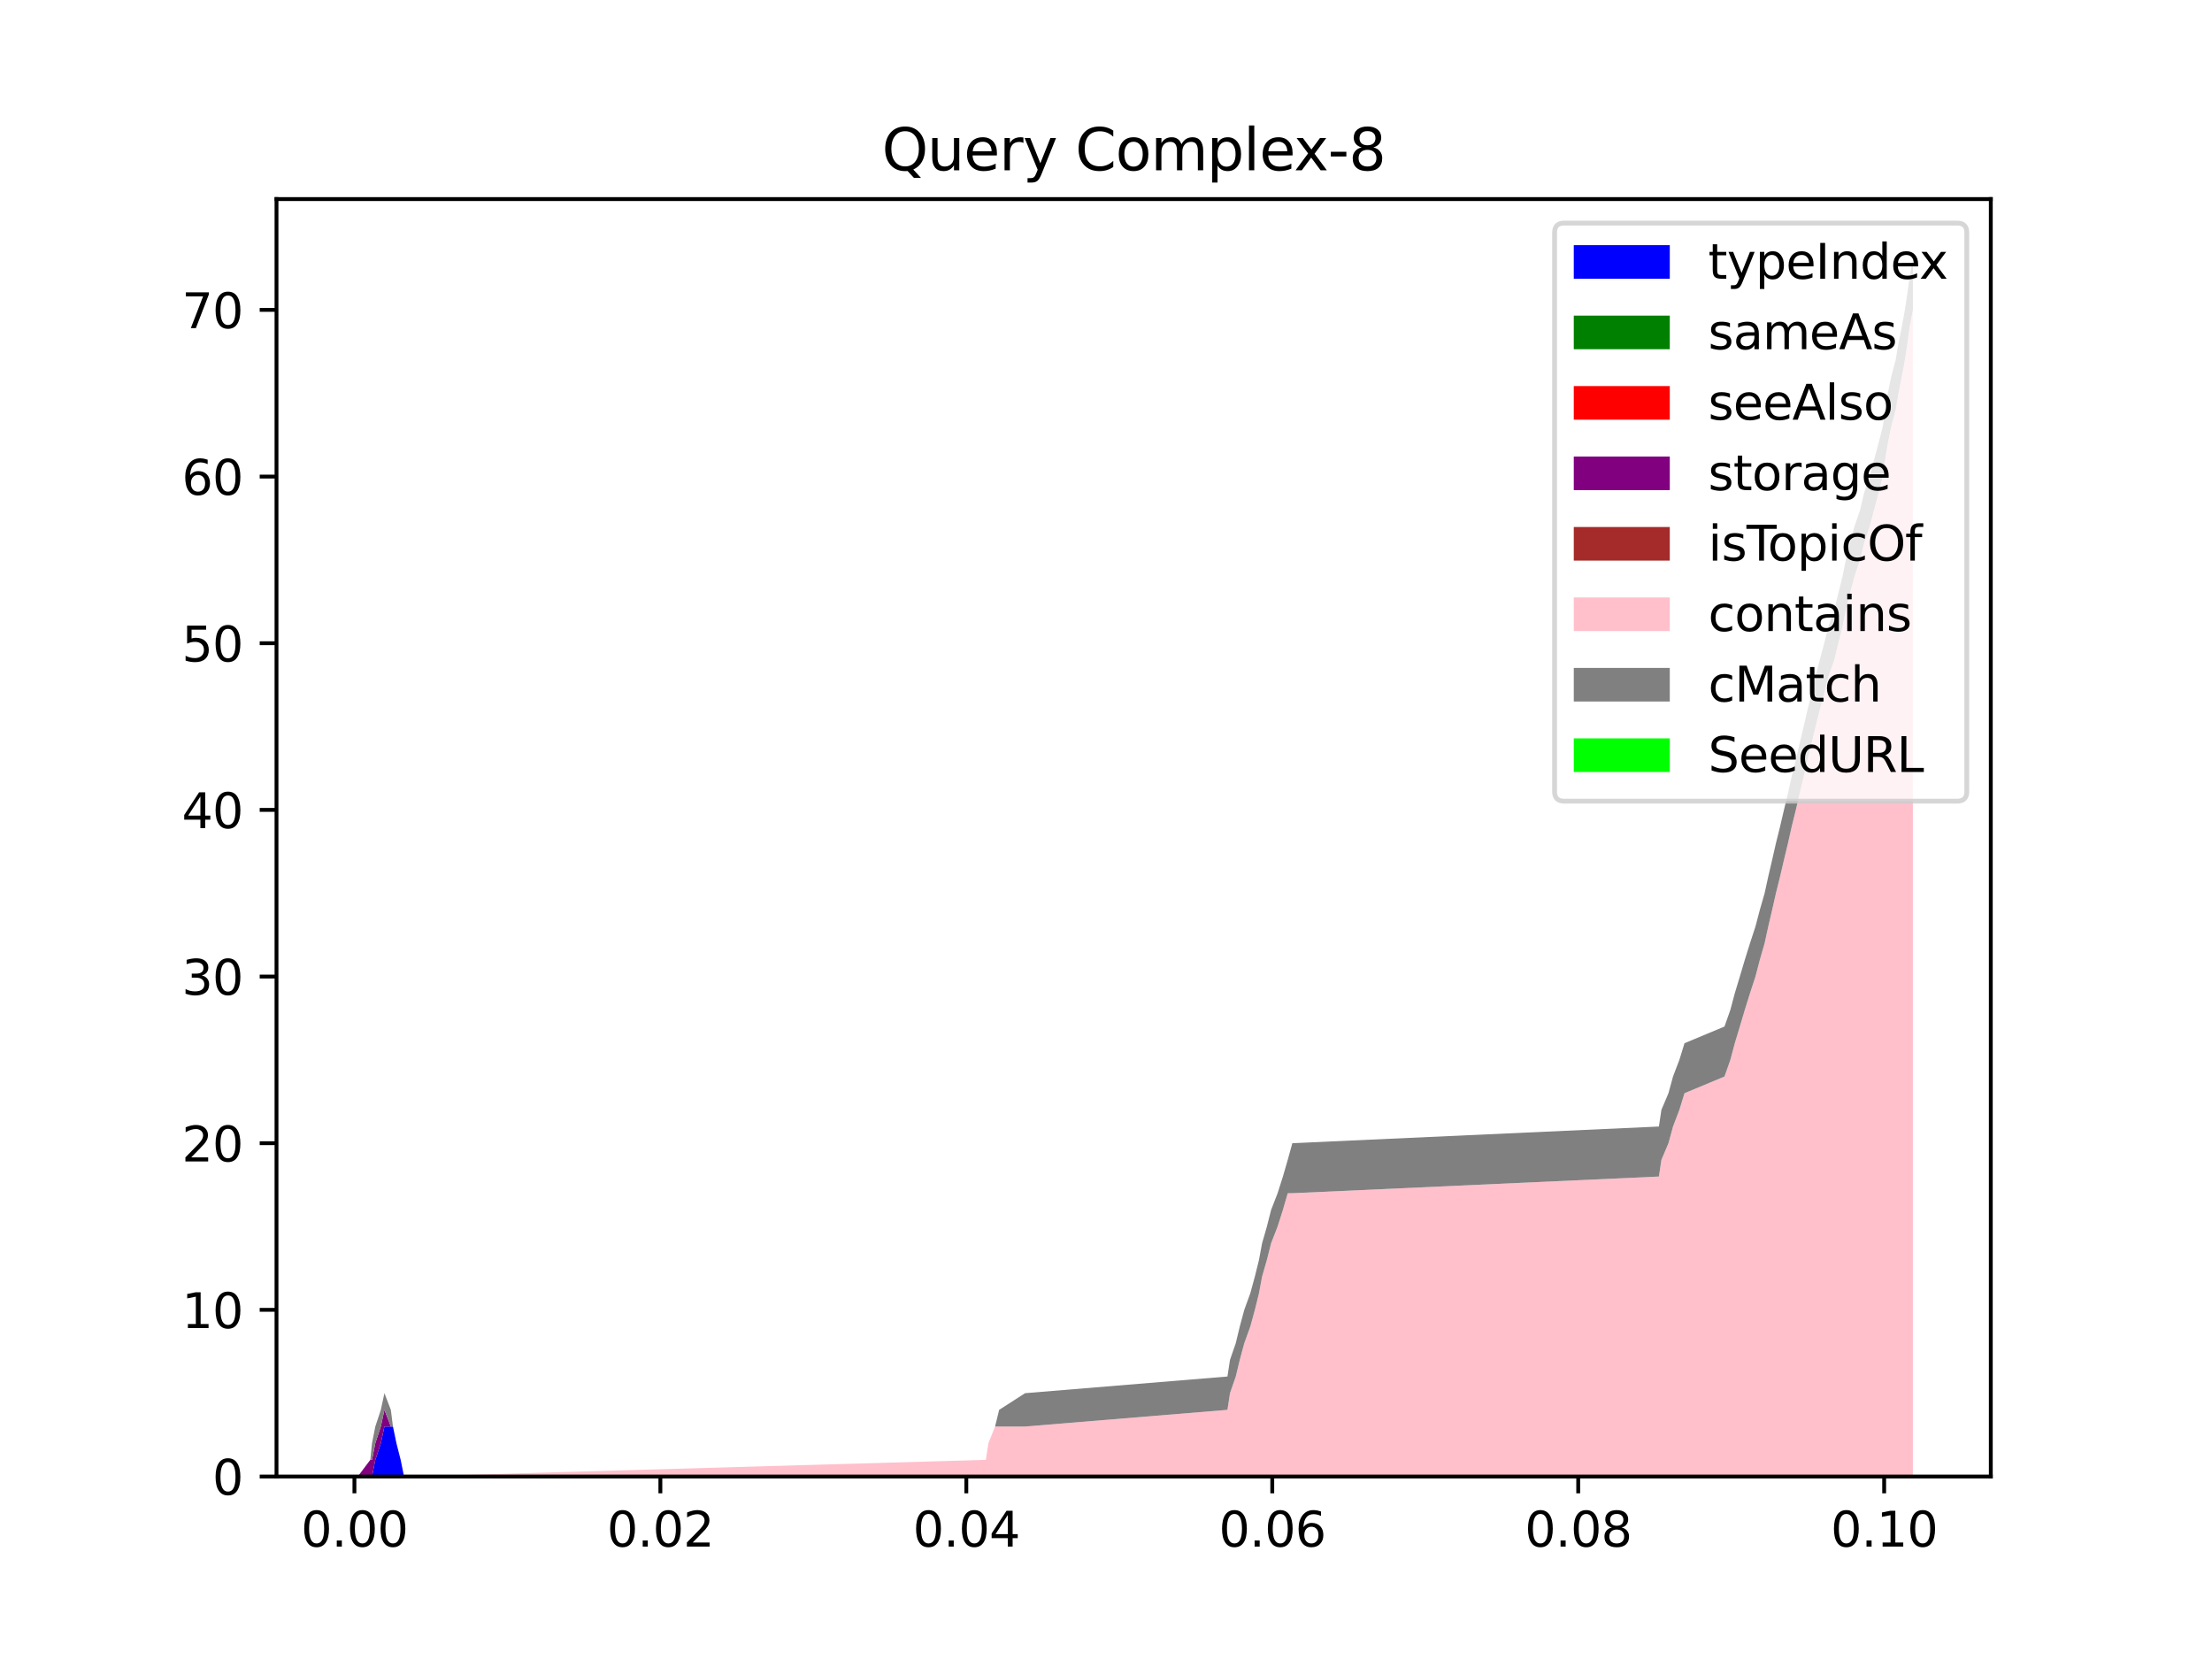 <?xml version="1.0" encoding="utf-8" standalone="no"?>
<!DOCTYPE svg PUBLIC "-//W3C//DTD SVG 1.1//EN"
  "http://www.w3.org/Graphics/SVG/1.1/DTD/svg11.dtd">
<svg xmlns:xlink="http://www.w3.org/1999/xlink" width="460.8pt" height="345.6pt" viewBox="0 0 460.8 345.6" xmlns="http://www.w3.org/2000/svg" version="1.1">
 <defs>
  <style type="text/css">*{stroke-linejoin: round; stroke-linecap: butt}</style>
 </defs>
 <g id="figure_1">
  <g id="patch_1">
   <path d="M 0 345.6 
L 460.8 345.6 
L 460.8 0 
L 0 0 
z
" style="fill: #ffffff"/>
  </g>
  <g id="axes_1">
   <g id="patch_2">
    <path d="M 57.6 307.584 
L 414.72 307.584 
L 414.72 41.472 
L 57.6 41.472 
z
" style="fill: #ffffff"/>
   </g>
   <g id="PolyCollection_1">
    <path d="M 73.833 307.584 
L 73.833 307.584 
L 74.3 307.584 
L 74.528 307.584 
L 77.138 307.584 
L 77.496 307.584 
L 78.184 307.584 
L 79.333 307.584 
L 80.085 307.584 
L 81.419 307.584 
L 81.861 307.584 
L 82.582 307.584 
L 83.465 307.584 
L 84.172 307.584 
L 85.009 307.584 
L 205.371 307.584 
L 205.905 307.584 
L 207.291 307.584 
L 208.142 307.584 
L 213.543 307.584 
L 255.7 307.584 
L 256.231 307.584 
L 257.432 307.584 
L 258.268 307.584 
L 259.206 307.584 
L 260.463 307.584 
L 261.412 307.584 
L 262.271 307.584 
L 262.918 307.584 
L 263.917 307.584 
L 264.798 307.584 
L 266.148 307.584 
L 267.253 307.584 
L 268.259 307.584 
L 269.22 307.584 
L 345.58 307.584 
L 346.1 307.584 
L 347.572 307.584 
L 348.518 307.584 
L 349.844 307.584 
L 350.914 307.584 
L 359.241 307.584 
L 360.465 307.584 
L 361.39 307.584 
L 362.441 307.584 
L 363.474 307.584 
L 364.556 307.584 
L 365.692 307.584 
L 366.604 307.584 
L 367.602 307.584 
L 368.36 307.584 
L 369.172 307.584 
L 369.959 307.584 
L 370.822 307.584 
L 371.633 307.584 
L 372.469 307.584 
L 373.245 307.584 
L 374.107 307.584 
L 374.91 307.584 
L 375.74 307.584 
L 376.537 307.584 
L 377.397 307.584 
L 378.212 307.584 
L 379.092 307.584 
L 380.019 307.584 
L 380.892 307.584 
L 382.113 307.584 
L 382.955 307.584 
L 383.824 307.584 
L 384.523 307.584 
L 385.38 307.584 
L 386.308 307.584 
L 387.504 307.584 
L 388.309 307.584 
L 389.494 307.584 
L 390.394 307.584 
L 391.332 307.584 
L 392.223 307.584 
L 392.702 307.584 
L 393.263 307.584 
L 393.985 307.584 
L 394.904 307.584 
L 395.492 307.584 
L 396.183 307.584 
L 396.827 307.584 
L 397.344 307.584 
L 397.829 307.584 
L 398.487 307.584 
L 398.487 307.584 
L 398.487 307.584 
L 397.829 307.584 
L 397.344 307.584 
L 396.827 307.584 
L 396.183 307.584 
L 395.492 307.584 
L 394.904 307.584 
L 393.985 307.584 
L 393.263 307.584 
L 392.702 307.584 
L 392.223 307.584 
L 391.332 307.584 
L 390.394 307.584 
L 389.494 307.584 
L 388.309 307.584 
L 387.504 307.584 
L 386.308 307.584 
L 385.38 307.584 
L 384.523 307.584 
L 383.824 307.584 
L 382.955 307.584 
L 382.113 307.584 
L 380.892 307.584 
L 380.019 307.584 
L 379.092 307.584 
L 378.212 307.584 
L 377.397 307.584 
L 376.537 307.584 
L 375.74 307.584 
L 374.91 307.584 
L 374.107 307.584 
L 373.245 307.584 
L 372.469 307.584 
L 371.633 307.584 
L 370.822 307.584 
L 369.959 307.584 
L 369.172 307.584 
L 368.36 307.584 
L 367.602 307.584 
L 366.604 307.584 
L 365.692 307.584 
L 364.556 307.584 
L 363.474 307.584 
L 362.441 307.584 
L 361.39 307.584 
L 360.465 307.584 
L 359.241 307.584 
L 350.914 307.584 
L 349.844 307.584 
L 348.518 307.584 
L 347.572 307.584 
L 346.1 307.584 
L 345.58 307.584 
L 269.22 307.584 
L 268.259 307.584 
L 267.253 307.584 
L 266.148 307.584 
L 264.798 307.584 
L 263.917 307.584 
L 262.918 307.584 
L 262.271 307.584 
L 261.412 307.584 
L 260.463 307.584 
L 259.206 307.584 
L 258.268 307.584 
L 257.432 307.584 
L 256.231 307.584 
L 255.7 307.584 
L 213.543 307.584 
L 208.142 307.584 
L 207.291 307.584 
L 205.905 307.584 
L 205.371 307.584 
L 85.009 307.584 
L 84.172 307.584 
L 83.465 304.112 
L 82.582 300.64 
L 81.861 297.169 
L 81.419 297.169 
L 80.085 297.169 
L 79.333 300.64 
L 78.184 304.112 
L 77.496 307.584 
L 77.138 307.584 
L 74.528 307.584 
L 74.3 307.584 
L 73.833 307.584 
z
" clip-path="url(#pec72b75fc2)" style="fill: #0000ff"/>
   </g>
   <g id="PolyCollection_2">
    <path d="M 73.833 307.584 
L 73.833 307.584 
L 74.3 307.584 
L 74.528 307.584 
L 77.138 307.584 
L 77.496 307.584 
L 78.184 304.112 
L 79.333 300.64 
L 80.085 297.169 
L 81.419 297.169 
L 81.861 297.169 
L 82.582 300.64 
L 83.465 304.112 
L 84.172 307.584 
L 85.009 307.584 
L 205.371 307.584 
L 205.905 307.584 
L 207.291 307.584 
L 208.142 307.584 
L 213.543 307.584 
L 255.7 307.584 
L 256.231 307.584 
L 257.432 307.584 
L 258.268 307.584 
L 259.206 307.584 
L 260.463 307.584 
L 261.412 307.584 
L 262.271 307.584 
L 262.918 307.584 
L 263.917 307.584 
L 264.798 307.584 
L 266.148 307.584 
L 267.253 307.584 
L 268.259 307.584 
L 269.22 307.584 
L 345.58 307.584 
L 346.1 307.584 
L 347.572 307.584 
L 348.518 307.584 
L 349.844 307.584 
L 350.914 307.584 
L 359.241 307.584 
L 360.465 307.584 
L 361.39 307.584 
L 362.441 307.584 
L 363.474 307.584 
L 364.556 307.584 
L 365.692 307.584 
L 366.604 307.584 
L 367.602 307.584 
L 368.36 307.584 
L 369.172 307.584 
L 369.959 307.584 
L 370.822 307.584 
L 371.633 307.584 
L 372.469 307.584 
L 373.245 307.584 
L 374.107 307.584 
L 374.91 307.584 
L 375.74 307.584 
L 376.537 307.584 
L 377.397 307.584 
L 378.212 307.584 
L 379.092 307.584 
L 380.019 307.584 
L 380.892 307.584 
L 382.113 307.584 
L 382.955 307.584 
L 383.824 307.584 
L 384.523 307.584 
L 385.38 307.584 
L 386.308 307.584 
L 387.504 307.584 
L 388.309 307.584 
L 389.494 307.584 
L 390.394 307.584 
L 391.332 307.584 
L 392.223 307.584 
L 392.702 307.584 
L 393.263 307.584 
L 393.985 307.584 
L 394.904 307.584 
L 395.492 307.584 
L 396.183 307.584 
L 396.827 307.584 
L 397.344 307.584 
L 397.829 307.584 
L 398.487 307.584 
L 398.487 307.584 
L 398.487 307.584 
L 397.829 307.584 
L 397.344 307.584 
L 396.827 307.584 
L 396.183 307.584 
L 395.492 307.584 
L 394.904 307.584 
L 393.985 307.584 
L 393.263 307.584 
L 392.702 307.584 
L 392.223 307.584 
L 391.332 307.584 
L 390.394 307.584 
L 389.494 307.584 
L 388.309 307.584 
L 387.504 307.584 
L 386.308 307.584 
L 385.38 307.584 
L 384.523 307.584 
L 383.824 307.584 
L 382.955 307.584 
L 382.113 307.584 
L 380.892 307.584 
L 380.019 307.584 
L 379.092 307.584 
L 378.212 307.584 
L 377.397 307.584 
L 376.537 307.584 
L 375.74 307.584 
L 374.91 307.584 
L 374.107 307.584 
L 373.245 307.584 
L 372.469 307.584 
L 371.633 307.584 
L 370.822 307.584 
L 369.959 307.584 
L 369.172 307.584 
L 368.36 307.584 
L 367.602 307.584 
L 366.604 307.584 
L 365.692 307.584 
L 364.556 307.584 
L 363.474 307.584 
L 362.441 307.584 
L 361.39 307.584 
L 360.465 307.584 
L 359.241 307.584 
L 350.914 307.584 
L 349.844 307.584 
L 348.518 307.584 
L 347.572 307.584 
L 346.1 307.584 
L 345.58 307.584 
L 269.22 307.584 
L 268.259 307.584 
L 267.253 307.584 
L 266.148 307.584 
L 264.798 307.584 
L 263.917 307.584 
L 262.918 307.584 
L 262.271 307.584 
L 261.412 307.584 
L 260.463 307.584 
L 259.206 307.584 
L 258.268 307.584 
L 257.432 307.584 
L 256.231 307.584 
L 255.7 307.584 
L 213.543 307.584 
L 208.142 307.584 
L 207.291 307.584 
L 205.905 307.584 
L 205.371 307.584 
L 85.009 307.584 
L 84.172 307.584 
L 83.465 304.112 
L 82.582 300.64 
L 81.861 297.169 
L 81.419 297.169 
L 80.085 297.169 
L 79.333 300.64 
L 78.184 304.112 
L 77.496 307.584 
L 77.138 307.584 
L 74.528 307.584 
L 74.3 307.584 
L 73.833 307.584 
z
" clip-path="url(#pec72b75fc2)" style="fill: #008000"/>
   </g>
   <g id="PolyCollection_3">
    <path d="M 73.833 307.584 
L 73.833 307.584 
L 74.3 307.584 
L 74.528 307.584 
L 77.138 307.584 
L 77.496 307.584 
L 78.184 304.112 
L 79.333 300.64 
L 80.085 297.169 
L 81.419 297.169 
L 81.861 297.169 
L 82.582 300.64 
L 83.465 304.112 
L 84.172 307.584 
L 85.009 307.584 
L 205.371 307.584 
L 205.905 307.584 
L 207.291 307.584 
L 208.142 307.584 
L 213.543 307.584 
L 255.7 307.584 
L 256.231 307.584 
L 257.432 307.584 
L 258.268 307.584 
L 259.206 307.584 
L 260.463 307.584 
L 261.412 307.584 
L 262.271 307.584 
L 262.918 307.584 
L 263.917 307.584 
L 264.798 307.584 
L 266.148 307.584 
L 267.253 307.584 
L 268.259 307.584 
L 269.22 307.584 
L 345.58 307.584 
L 346.1 307.584 
L 347.572 307.584 
L 348.518 307.584 
L 349.844 307.584 
L 350.914 307.584 
L 359.241 307.584 
L 360.465 307.584 
L 361.39 307.584 
L 362.441 307.584 
L 363.474 307.584 
L 364.556 307.584 
L 365.692 307.584 
L 366.604 307.584 
L 367.602 307.584 
L 368.36 307.584 
L 369.172 307.584 
L 369.959 307.584 
L 370.822 307.584 
L 371.633 307.584 
L 372.469 307.584 
L 373.245 307.584 
L 374.107 307.584 
L 374.91 307.584 
L 375.74 307.584 
L 376.537 307.584 
L 377.397 307.584 
L 378.212 307.584 
L 379.092 307.584 
L 380.019 307.584 
L 380.892 307.584 
L 382.113 307.584 
L 382.955 307.584 
L 383.824 307.584 
L 384.523 307.584 
L 385.38 307.584 
L 386.308 307.584 
L 387.504 307.584 
L 388.309 307.584 
L 389.494 307.584 
L 390.394 307.584 
L 391.332 307.584 
L 392.223 307.584 
L 392.702 307.584 
L 393.263 307.584 
L 393.985 307.584 
L 394.904 307.584 
L 395.492 307.584 
L 396.183 307.584 
L 396.827 307.584 
L 397.344 307.584 
L 397.829 307.584 
L 398.487 307.584 
L 398.487 307.584 
L 398.487 307.584 
L 397.829 307.584 
L 397.344 307.584 
L 396.827 307.584 
L 396.183 307.584 
L 395.492 307.584 
L 394.904 307.584 
L 393.985 307.584 
L 393.263 307.584 
L 392.702 307.584 
L 392.223 307.584 
L 391.332 307.584 
L 390.394 307.584 
L 389.494 307.584 
L 388.309 307.584 
L 387.504 307.584 
L 386.308 307.584 
L 385.38 307.584 
L 384.523 307.584 
L 383.824 307.584 
L 382.955 307.584 
L 382.113 307.584 
L 380.892 307.584 
L 380.019 307.584 
L 379.092 307.584 
L 378.212 307.584 
L 377.397 307.584 
L 376.537 307.584 
L 375.74 307.584 
L 374.91 307.584 
L 374.107 307.584 
L 373.245 307.584 
L 372.469 307.584 
L 371.633 307.584 
L 370.822 307.584 
L 369.959 307.584 
L 369.172 307.584 
L 368.36 307.584 
L 367.602 307.584 
L 366.604 307.584 
L 365.692 307.584 
L 364.556 307.584 
L 363.474 307.584 
L 362.441 307.584 
L 361.39 307.584 
L 360.465 307.584 
L 359.241 307.584 
L 350.914 307.584 
L 349.844 307.584 
L 348.518 307.584 
L 347.572 307.584 
L 346.1 307.584 
L 345.58 307.584 
L 269.22 307.584 
L 268.259 307.584 
L 267.253 307.584 
L 266.148 307.584 
L 264.798 307.584 
L 263.917 307.584 
L 262.918 307.584 
L 262.271 307.584 
L 261.412 307.584 
L 260.463 307.584 
L 259.206 307.584 
L 258.268 307.584 
L 257.432 307.584 
L 256.231 307.584 
L 255.7 307.584 
L 213.543 307.584 
L 208.142 307.584 
L 207.291 307.584 
L 205.905 307.584 
L 205.371 307.584 
L 85.009 307.584 
L 84.172 307.584 
L 83.465 304.112 
L 82.582 300.64 
L 81.861 297.169 
L 81.419 297.169 
L 80.085 297.169 
L 79.333 300.64 
L 78.184 304.112 
L 77.496 307.584 
L 77.138 307.584 
L 74.528 307.584 
L 74.3 307.584 
L 73.833 307.584 
z
" clip-path="url(#pec72b75fc2)" style="fill: #ff0000"/>
   </g>
   <g id="PolyCollection_4">
    <path d="M 73.833 307.584 
L 73.833 307.584 
L 74.3 307.584 
L 74.528 307.584 
L 77.138 307.584 
L 77.496 307.584 
L 78.184 304.112 
L 79.333 300.64 
L 80.085 297.169 
L 81.419 297.169 
L 81.861 297.169 
L 82.582 300.64 
L 83.465 304.112 
L 84.172 307.584 
L 85.009 307.584 
L 205.371 307.584 
L 205.905 307.584 
L 207.291 307.584 
L 208.142 307.584 
L 213.543 307.584 
L 255.7 307.584 
L 256.231 307.584 
L 257.432 307.584 
L 258.268 307.584 
L 259.206 307.584 
L 260.463 307.584 
L 261.412 307.584 
L 262.271 307.584 
L 262.918 307.584 
L 263.917 307.584 
L 264.798 307.584 
L 266.148 307.584 
L 267.253 307.584 
L 268.259 307.584 
L 269.22 307.584 
L 345.58 307.584 
L 346.1 307.584 
L 347.572 307.584 
L 348.518 307.584 
L 349.844 307.584 
L 350.914 307.584 
L 359.241 307.584 
L 360.465 307.584 
L 361.39 307.584 
L 362.441 307.584 
L 363.474 307.584 
L 364.556 307.584 
L 365.692 307.584 
L 366.604 307.584 
L 367.602 307.584 
L 368.36 307.584 
L 369.172 307.584 
L 369.959 307.584 
L 370.822 307.584 
L 371.633 307.584 
L 372.469 307.584 
L 373.245 307.584 
L 374.107 307.584 
L 374.91 307.584 
L 375.74 307.584 
L 376.537 307.584 
L 377.397 307.584 
L 378.212 307.584 
L 379.092 307.584 
L 380.019 307.584 
L 380.892 307.584 
L 382.113 307.584 
L 382.955 307.584 
L 383.824 307.584 
L 384.523 307.584 
L 385.38 307.584 
L 386.308 307.584 
L 387.504 307.584 
L 388.309 307.584 
L 389.494 307.584 
L 390.394 307.584 
L 391.332 307.584 
L 392.223 307.584 
L 392.702 307.584 
L 393.263 307.584 
L 393.985 307.584 
L 394.904 307.584 
L 395.492 307.584 
L 396.183 307.584 
L 396.827 307.584 
L 397.344 307.584 
L 397.829 307.584 
L 398.487 307.584 
L 398.487 307.584 
L 398.487 307.584 
L 397.829 307.584 
L 397.344 307.584 
L 396.827 307.584 
L 396.183 307.584 
L 395.492 307.584 
L 394.904 307.584 
L 393.985 307.584 
L 393.263 307.584 
L 392.702 307.584 
L 392.223 307.584 
L 391.332 307.584 
L 390.394 307.584 
L 389.494 307.584 
L 388.309 307.584 
L 387.504 307.584 
L 386.308 307.584 
L 385.38 307.584 
L 384.523 307.584 
L 383.824 307.584 
L 382.955 307.584 
L 382.113 307.584 
L 380.892 307.584 
L 380.019 307.584 
L 379.092 307.584 
L 378.212 307.584 
L 377.397 307.584 
L 376.537 307.584 
L 375.74 307.584 
L 374.91 307.584 
L 374.107 307.584 
L 373.245 307.584 
L 372.469 307.584 
L 371.633 307.584 
L 370.822 307.584 
L 369.959 307.584 
L 369.172 307.584 
L 368.36 307.584 
L 367.602 307.584 
L 366.604 307.584 
L 365.692 307.584 
L 364.556 307.584 
L 363.474 307.584 
L 362.441 307.584 
L 361.39 307.584 
L 360.465 307.584 
L 359.241 307.584 
L 350.914 307.584 
L 349.844 307.584 
L 348.518 307.584 
L 347.572 307.584 
L 346.1 307.584 
L 345.58 307.584 
L 269.22 307.584 
L 268.259 307.584 
L 267.253 307.584 
L 266.148 307.584 
L 264.798 307.584 
L 263.917 307.584 
L 262.918 307.584 
L 262.271 307.584 
L 261.412 307.584 
L 260.463 307.584 
L 259.206 307.584 
L 258.268 307.584 
L 257.432 307.584 
L 256.231 307.584 
L 255.7 307.584 
L 213.543 307.584 
L 208.142 307.584 
L 207.291 307.584 
L 205.905 307.584 
L 205.371 307.584 
L 85.009 307.584 
L 84.172 307.584 
L 83.465 304.112 
L 82.582 300.64 
L 81.861 297.169 
L 81.419 297.169 
L 80.085 293.697 
L 79.333 297.169 
L 78.184 300.64 
L 77.496 304.112 
L 77.138 304.112 
L 74.528 307.584 
L 74.3 307.584 
L 73.833 307.584 
z
" clip-path="url(#pec72b75fc2)" style="fill: #800080"/>
   </g>
   <g id="PolyCollection_5">
    <path d="M 73.833 307.584 
L 73.833 307.584 
L 74.3 307.584 
L 74.528 307.584 
L 77.138 304.112 
L 77.496 304.112 
L 78.184 300.64 
L 79.333 297.169 
L 80.085 293.697 
L 81.419 297.169 
L 81.861 297.169 
L 82.582 300.64 
L 83.465 304.112 
L 84.172 307.584 
L 85.009 307.584 
L 205.371 307.584 
L 205.905 307.584 
L 207.291 307.584 
L 208.142 307.584 
L 213.543 307.584 
L 255.7 307.584 
L 256.231 307.584 
L 257.432 307.584 
L 258.268 307.584 
L 259.206 307.584 
L 260.463 307.584 
L 261.412 307.584 
L 262.271 307.584 
L 262.918 307.584 
L 263.917 307.584 
L 264.798 307.584 
L 266.148 307.584 
L 267.253 307.584 
L 268.259 307.584 
L 269.22 307.584 
L 345.58 307.584 
L 346.1 307.584 
L 347.572 307.584 
L 348.518 307.584 
L 349.844 307.584 
L 350.914 307.584 
L 359.241 307.584 
L 360.465 307.584 
L 361.39 307.584 
L 362.441 307.584 
L 363.474 307.584 
L 364.556 307.584 
L 365.692 307.584 
L 366.604 307.584 
L 367.602 307.584 
L 368.36 307.584 
L 369.172 307.584 
L 369.959 307.584 
L 370.822 307.584 
L 371.633 307.584 
L 372.469 307.584 
L 373.245 307.584 
L 374.107 307.584 
L 374.91 307.584 
L 375.74 307.584 
L 376.537 307.584 
L 377.397 307.584 
L 378.212 307.584 
L 379.092 307.584 
L 380.019 307.584 
L 380.892 307.584 
L 382.113 307.584 
L 382.955 307.584 
L 383.824 307.584 
L 384.523 307.584 
L 385.38 307.584 
L 386.308 307.584 
L 387.504 307.584 
L 388.309 307.584 
L 389.494 307.584 
L 390.394 307.584 
L 391.332 307.584 
L 392.223 307.584 
L 392.702 307.584 
L 393.263 307.584 
L 393.985 307.584 
L 394.904 307.584 
L 395.492 307.584 
L 396.183 307.584 
L 396.827 307.584 
L 397.344 307.584 
L 397.829 307.584 
L 398.487 307.584 
L 398.487 307.584 
L 398.487 307.584 
L 397.829 307.584 
L 397.344 307.584 
L 396.827 307.584 
L 396.183 307.584 
L 395.492 307.584 
L 394.904 307.584 
L 393.985 307.584 
L 393.263 307.584 
L 392.702 307.584 
L 392.223 307.584 
L 391.332 307.584 
L 390.394 307.584 
L 389.494 307.584 
L 388.309 307.584 
L 387.504 307.584 
L 386.308 307.584 
L 385.38 307.584 
L 384.523 307.584 
L 383.824 307.584 
L 382.955 307.584 
L 382.113 307.584 
L 380.892 307.584 
L 380.019 307.584 
L 379.092 307.584 
L 378.212 307.584 
L 377.397 307.584 
L 376.537 307.584 
L 375.74 307.584 
L 374.91 307.584 
L 374.107 307.584 
L 373.245 307.584 
L 372.469 307.584 
L 371.633 307.584 
L 370.822 307.584 
L 369.959 307.584 
L 369.172 307.584 
L 368.36 307.584 
L 367.602 307.584 
L 366.604 307.584 
L 365.692 307.584 
L 364.556 307.584 
L 363.474 307.584 
L 362.441 307.584 
L 361.39 307.584 
L 360.465 307.584 
L 359.241 307.584 
L 350.914 307.584 
L 349.844 307.584 
L 348.518 307.584 
L 347.572 307.584 
L 346.1 307.584 
L 345.58 307.584 
L 269.22 307.584 
L 268.259 307.584 
L 267.253 307.584 
L 266.148 307.584 
L 264.798 307.584 
L 263.917 307.584 
L 262.918 307.584 
L 262.271 307.584 
L 261.412 307.584 
L 260.463 307.584 
L 259.206 307.584 
L 258.268 307.584 
L 257.432 307.584 
L 256.231 307.584 
L 255.7 307.584 
L 213.543 307.584 
L 208.142 307.584 
L 207.291 307.584 
L 205.905 307.584 
L 205.371 307.584 
L 85.009 307.584 
L 84.172 307.584 
L 83.465 304.112 
L 82.582 300.64 
L 81.861 297.169 
L 81.419 297.169 
L 80.085 293.697 
L 79.333 297.169 
L 78.184 300.64 
L 77.496 304.112 
L 77.138 304.112 
L 74.528 307.584 
L 74.3 307.584 
L 73.833 307.584 
z
" clip-path="url(#pec72b75fc2)" style="fill: #a52a2a"/>
   </g>
   <g id="PolyCollection_6">
    <path d="M 73.833 307.584 
L 73.833 307.584 
L 74.3 307.584 
L 74.528 307.584 
L 77.138 304.112 
L 77.496 304.112 
L 78.184 300.64 
L 79.333 297.169 
L 80.085 293.697 
L 81.419 297.169 
L 81.861 297.169 
L 82.582 300.64 
L 83.465 304.112 
L 84.172 307.584 
L 85.009 307.584 
L 205.371 307.584 
L 205.905 307.584 
L 207.291 307.584 
L 208.142 307.584 
L 213.543 307.584 
L 255.7 307.584 
L 256.231 307.584 
L 257.432 307.584 
L 258.268 307.584 
L 259.206 307.584 
L 260.463 307.584 
L 261.412 307.584 
L 262.271 307.584 
L 262.918 307.584 
L 263.917 307.584 
L 264.798 307.584 
L 266.148 307.584 
L 267.253 307.584 
L 268.259 307.584 
L 269.22 307.584 
L 345.58 307.584 
L 346.1 307.584 
L 347.572 307.584 
L 348.518 307.584 
L 349.844 307.584 
L 350.914 307.584 
L 359.241 307.584 
L 360.465 307.584 
L 361.39 307.584 
L 362.441 307.584 
L 363.474 307.584 
L 364.556 307.584 
L 365.692 307.584 
L 366.604 307.584 
L 367.602 307.584 
L 368.36 307.584 
L 369.172 307.584 
L 369.959 307.584 
L 370.822 307.584 
L 371.633 307.584 
L 372.469 307.584 
L 373.245 307.584 
L 374.107 307.584 
L 374.91 307.584 
L 375.74 307.584 
L 376.537 307.584 
L 377.397 307.584 
L 378.212 307.584 
L 379.092 307.584 
L 380.019 307.584 
L 380.892 307.584 
L 382.113 307.584 
L 382.955 307.584 
L 383.824 307.584 
L 384.523 307.584 
L 385.38 307.584 
L 386.308 307.584 
L 387.504 307.584 
L 388.309 307.584 
L 389.494 307.584 
L 390.394 307.584 
L 391.332 307.584 
L 392.223 307.584 
L 392.702 307.584 
L 393.263 307.584 
L 393.985 307.584 
L 394.904 307.584 
L 395.492 307.584 
L 396.183 307.584 
L 396.827 307.584 
L 397.344 307.584 
L 397.829 307.584 
L 398.487 307.584 
L 398.487 64.559 
L 398.487 64.559 
L 397.829 68.031 
L 397.344 71.503 
L 396.827 74.975 
L 396.183 78.446 
L 395.492 81.918 
L 394.904 85.39 
L 393.985 88.862 
L 393.263 92.334 
L 392.702 95.805 
L 392.223 99.277 
L 391.332 102.749 
L 390.394 106.221 
L 389.494 109.692 
L 388.309 113.164 
L 387.504 116.636 
L 386.308 120.108 
L 385.38 123.58 
L 384.523 127.051 
L 383.824 130.523 
L 382.955 133.995 
L 382.113 137.467 
L 380.892 140.939 
L 380.019 144.41 
L 379.092 147.882 
L 378.212 151.354 
L 377.397 154.826 
L 376.537 158.297 
L 375.74 161.769 
L 374.91 165.241 
L 374.107 168.713 
L 373.245 172.185 
L 372.469 175.656 
L 371.633 179.128 
L 370.822 182.6 
L 369.959 186.072 
L 369.172 189.543 
L 368.36 193.015 
L 367.602 196.487 
L 366.604 199.959 
L 365.692 203.431 
L 364.556 206.902 
L 363.474 210.374 
L 362.441 213.846 
L 361.39 217.318 
L 360.465 220.789 
L 359.241 224.261 
L 350.914 227.733 
L 349.844 231.205 
L 348.518 234.677 
L 347.572 238.148 
L 346.1 241.62 
L 345.58 245.092 
L 269.22 248.564 
L 268.259 248.564 
L 267.253 252.036 
L 266.148 255.507 
L 264.798 258.979 
L 263.917 262.451 
L 262.918 265.923 
L 262.271 269.394 
L 261.412 272.866 
L 260.463 276.338 
L 259.206 279.81 
L 258.268 283.282 
L 257.432 286.753 
L 256.231 290.225 
L 255.7 293.697 
L 213.543 297.169 
L 208.142 297.169 
L 207.291 297.169 
L 205.905 300.64 
L 205.371 304.112 
L 85.009 307.584 
L 84.172 307.584 
L 83.465 304.112 
L 82.582 300.64 
L 81.861 297.169 
L 81.419 297.169 
L 80.085 293.697 
L 79.333 297.169 
L 78.184 300.64 
L 77.496 304.112 
L 77.138 304.112 
L 74.528 307.584 
L 74.3 307.584 
L 73.833 307.584 
z
" clip-path="url(#pec72b75fc2)" style="fill: #ffc0cb"/>
   </g>
   <g id="PolyCollection_7">
    <path d="M 73.833 307.584 
L 73.833 307.584 
L 74.3 307.584 
L 74.528 307.584 
L 77.138 304.112 
L 77.496 304.112 
L 78.184 300.64 
L 79.333 297.169 
L 80.085 293.697 
L 81.419 297.169 
L 81.861 297.169 
L 82.582 300.64 
L 83.465 304.112 
L 84.172 307.584 
L 85.009 307.584 
L 205.371 304.112 
L 205.905 300.64 
L 207.291 297.169 
L 208.142 297.169 
L 213.543 297.169 
L 255.7 293.697 
L 256.231 290.225 
L 257.432 286.753 
L 258.268 283.282 
L 259.206 279.81 
L 260.463 276.338 
L 261.412 272.866 
L 262.271 269.394 
L 262.918 265.923 
L 263.917 262.451 
L 264.798 258.979 
L 266.148 255.507 
L 267.253 252.036 
L 268.259 248.564 
L 269.22 248.564 
L 345.58 245.092 
L 346.1 241.62 
L 347.572 238.148 
L 348.518 234.677 
L 349.844 231.205 
L 350.914 227.733 
L 359.241 224.261 
L 360.465 220.789 
L 361.39 217.318 
L 362.441 213.846 
L 363.474 210.374 
L 364.556 206.902 
L 365.692 203.431 
L 366.604 199.959 
L 367.602 196.487 
L 368.36 193.015 
L 369.172 189.543 
L 369.959 186.072 
L 370.822 182.6 
L 371.633 179.128 
L 372.469 175.656 
L 373.245 172.185 
L 374.107 168.713 
L 374.91 165.241 
L 375.74 161.769 
L 376.537 158.297 
L 377.397 154.826 
L 378.212 151.354 
L 379.092 147.882 
L 380.019 144.41 
L 380.892 140.939 
L 382.113 137.467 
L 382.955 133.995 
L 383.824 130.523 
L 384.523 127.051 
L 385.38 123.58 
L 386.308 120.108 
L 387.504 116.636 
L 388.309 113.164 
L 389.494 109.692 
L 390.394 106.221 
L 391.332 102.749 
L 392.223 99.277 
L 392.702 95.805 
L 393.263 92.334 
L 393.985 88.862 
L 394.904 85.39 
L 395.492 81.918 
L 396.183 78.446 
L 396.827 74.975 
L 397.344 71.503 
L 397.829 68.031 
L 398.487 64.559 
L 398.487 54.144 
L 398.487 54.144 
L 397.829 57.616 
L 397.344 61.088 
L 396.827 64.559 
L 396.183 68.031 
L 395.492 71.503 
L 394.904 74.975 
L 393.985 78.446 
L 393.263 81.918 
L 392.702 85.39 
L 392.223 88.862 
L 391.332 92.334 
L 390.394 95.805 
L 389.494 99.277 
L 388.309 102.749 
L 387.504 106.221 
L 386.308 109.692 
L 385.38 113.164 
L 384.523 116.636 
L 383.824 120.108 
L 382.955 123.58 
L 382.113 127.051 
L 380.892 130.523 
L 380.019 133.995 
L 379.092 137.467 
L 378.212 140.939 
L 377.397 144.41 
L 376.537 147.882 
L 375.74 151.354 
L 374.91 154.826 
L 374.107 158.297 
L 373.245 161.769 
L 372.469 165.241 
L 371.633 168.713 
L 370.822 172.185 
L 369.959 175.656 
L 369.172 179.128 
L 368.36 182.6 
L 367.602 186.072 
L 366.604 189.543 
L 365.692 193.015 
L 364.556 196.487 
L 363.474 199.959 
L 362.441 203.431 
L 361.39 206.902 
L 360.465 210.374 
L 359.241 213.846 
L 350.914 217.318 
L 349.844 220.789 
L 348.518 224.261 
L 347.572 227.733 
L 346.1 231.205 
L 345.58 234.677 
L 269.22 238.148 
L 268.259 241.62 
L 267.253 245.092 
L 266.148 248.564 
L 264.798 252.036 
L 263.917 255.507 
L 262.918 258.979 
L 262.271 262.451 
L 261.412 265.923 
L 260.463 269.394 
L 259.206 272.866 
L 258.268 276.338 
L 257.432 279.81 
L 256.231 283.282 
L 255.7 286.753 
L 213.543 290.225 
L 208.142 293.697 
L 207.291 297.169 
L 205.905 300.64 
L 205.371 304.112 
L 85.009 307.584 
L 84.172 307.584 
L 83.465 304.112 
L 82.582 300.64 
L 81.861 297.169 
L 81.419 293.697 
L 80.085 290.225 
L 79.333 293.697 
L 78.184 297.169 
L 77.496 300.64 
L 77.138 304.112 
L 74.528 307.584 
L 74.3 307.584 
L 73.833 307.584 
z
" clip-path="url(#pec72b75fc2)" style="fill: #808080"/>
   </g>
   <g id="PolyCollection_8">
    <path d="M 73.833 307.584 
L 73.833 307.584 
L 74.3 307.584 
L 74.528 307.584 
L 77.138 304.112 
L 77.496 300.64 
L 78.184 297.169 
L 79.333 293.697 
L 80.085 290.225 
L 81.419 293.697 
L 81.861 297.169 
L 82.582 300.64 
L 83.465 304.112 
L 84.172 307.584 
L 85.009 307.584 
L 205.371 304.112 
L 205.905 300.64 
L 207.291 297.169 
L 208.142 293.697 
L 213.543 290.225 
L 255.7 286.753 
L 256.231 283.282 
L 257.432 279.81 
L 258.268 276.338 
L 259.206 272.866 
L 260.463 269.394 
L 261.412 265.923 
L 262.271 262.451 
L 262.918 258.979 
L 263.917 255.507 
L 264.798 252.036 
L 266.148 248.564 
L 267.253 245.092 
L 268.259 241.62 
L 269.22 238.148 
L 345.58 234.677 
L 346.1 231.205 
L 347.572 227.733 
L 348.518 224.261 
L 349.844 220.789 
L 350.914 217.318 
L 359.241 213.846 
L 360.465 210.374 
L 361.39 206.902 
L 362.441 203.431 
L 363.474 199.959 
L 364.556 196.487 
L 365.692 193.015 
L 366.604 189.543 
L 367.602 186.072 
L 368.36 182.6 
L 369.172 179.128 
L 369.959 175.656 
L 370.822 172.185 
L 371.633 168.713 
L 372.469 165.241 
L 373.245 161.769 
L 374.107 158.297 
L 374.91 154.826 
L 375.74 151.354 
L 376.537 147.882 
L 377.397 144.41 
L 378.212 140.939 
L 379.092 137.467 
L 380.019 133.995 
L 380.892 130.523 
L 382.113 127.051 
L 382.955 123.58 
L 383.824 120.108 
L 384.523 116.636 
L 385.38 113.164 
L 386.308 109.692 
L 387.504 106.221 
L 388.309 102.749 
L 389.494 99.277 
L 390.394 95.805 
L 391.332 92.334 
L 392.223 88.862 
L 392.702 85.39 
L 393.263 81.918 
L 393.985 78.446 
L 394.904 74.975 
L 395.492 71.503 
L 396.183 68.031 
L 396.827 64.559 
L 397.344 61.088 
L 397.829 57.616 
L 398.487 54.144 
L 398.487 54.144 
L 398.487 54.144 
L 397.829 57.616 
L 397.344 61.088 
L 396.827 64.559 
L 396.183 68.031 
L 395.492 71.503 
L 394.904 74.975 
L 393.985 78.446 
L 393.263 81.918 
L 392.702 85.39 
L 392.223 88.862 
L 391.332 92.334 
L 390.394 95.805 
L 389.494 99.277 
L 388.309 102.749 
L 387.504 106.221 
L 386.308 109.692 
L 385.38 113.164 
L 384.523 116.636 
L 383.824 120.108 
L 382.955 123.58 
L 382.113 127.051 
L 380.892 130.523 
L 380.019 133.995 
L 379.092 137.467 
L 378.212 140.939 
L 377.397 144.41 
L 376.537 147.882 
L 375.74 151.354 
L 374.91 154.826 
L 374.107 158.297 
L 373.245 161.769 
L 372.469 165.241 
L 371.633 168.713 
L 370.822 172.185 
L 369.959 175.656 
L 369.172 179.128 
L 368.36 182.6 
L 367.602 186.072 
L 366.604 189.543 
L 365.692 193.015 
L 364.556 196.487 
L 363.474 199.959 
L 362.441 203.431 
L 361.39 206.902 
L 360.465 210.374 
L 359.241 213.846 
L 350.914 217.318 
L 349.844 220.789 
L 348.518 224.261 
L 347.572 227.733 
L 346.1 231.205 
L 345.58 234.677 
L 269.22 238.148 
L 268.259 241.62 
L 267.253 245.092 
L 266.148 248.564 
L 264.798 252.036 
L 263.917 255.507 
L 262.918 258.979 
L 262.271 262.451 
L 261.412 265.923 
L 260.463 269.394 
L 259.206 272.866 
L 258.268 276.338 
L 257.432 279.81 
L 256.231 283.282 
L 255.7 286.753 
L 213.543 290.225 
L 208.142 293.697 
L 207.291 297.169 
L 205.905 300.64 
L 205.371 304.112 
L 85.009 307.584 
L 84.172 307.584 
L 83.465 304.112 
L 82.582 300.64 
L 81.861 297.169 
L 81.419 293.697 
L 80.085 290.225 
L 79.333 293.697 
L 78.184 297.169 
L 77.496 300.64 
L 77.138 304.112 
L 74.528 307.584 
L 74.3 307.584 
L 73.833 307.584 
z
" clip-path="url(#pec72b75fc2)" style="fill: #00ff00"/>
   </g>
   <g id="matplotlib.axis_1">
    <g id="xtick_1">
     <g id="line2d_1">
      <defs>
       <path id="mc90935ef7c" d="M 0 0 
L 0 3.5 
" style="stroke: #000000; stroke-width: 0.8"/>
      </defs>
      <g>
       <use xlink:href="#mc90935ef7c" x="73.833" y="307.584" style="stroke: #000000; stroke-width: 0.8"/>
      </g>
     </g>
     <g id="text_1">
      <!-- 0.00 -->
      <g transform="translate(62.7 322.182)scale(0.1 -0.1)">
       <defs>
        <path id="DejaVuSans-30" d="M 2034 4250 
Q 1547 4250 1301 3770 
Q 1056 3291 1056 2328 
Q 1056 1369 1301 889 
Q 1547 409 2034 409 
Q 2525 409 2770 889 
Q 3016 1369 3016 2328 
Q 3016 3291 2770 3770 
Q 2525 4250 2034 4250 
z
M 2034 4750 
Q 2819 4750 3233 4129 
Q 3647 3509 3647 2328 
Q 3647 1150 3233 529 
Q 2819 -91 2034 -91 
Q 1250 -91 836 529 
Q 422 1150 422 2328 
Q 422 3509 836 4129 
Q 1250 4750 2034 4750 
z
" transform="scale(0.016)"/>
        <path id="DejaVuSans-2e" d="M 684 794 
L 1344 794 
L 1344 0 
L 684 0 
L 684 794 
z
" transform="scale(0.016)"/>
       </defs>
       <use xlink:href="#DejaVuSans-30"/>
       <use xlink:href="#DejaVuSans-2e" x="63.623"/>
       <use xlink:href="#DejaVuSans-30" x="95.41"/>
       <use xlink:href="#DejaVuSans-30" x="159.033"/>
      </g>
     </g>
    </g>
    <g id="xtick_2">
     <g id="line2d_2">
      <g>
       <use xlink:href="#mc90935ef7c" x="137.567" y="307.584" style="stroke: #000000; stroke-width: 0.8"/>
      </g>
     </g>
     <g id="text_2">
      <!-- 0.02 -->
      <g transform="translate(126.434 322.182)scale(0.1 -0.1)">
       <defs>
        <path id="DejaVuSans-32" d="M 1228 531 
L 3431 531 
L 3431 0 
L 469 0 
L 469 531 
Q 828 903 1448 1529 
Q 2069 2156 2228 2338 
Q 2531 2678 2651 2914 
Q 2772 3150 2772 3378 
Q 2772 3750 2511 3984 
Q 2250 4219 1831 4219 
Q 1534 4219 1204 4116 
Q 875 4013 500 3803 
L 500 4441 
Q 881 4594 1212 4672 
Q 1544 4750 1819 4750 
Q 2544 4750 2975 4387 
Q 3406 4025 3406 3419 
Q 3406 3131 3298 2873 
Q 3191 2616 2906 2266 
Q 2828 2175 2409 1742 
Q 1991 1309 1228 531 
z
" transform="scale(0.016)"/>
       </defs>
       <use xlink:href="#DejaVuSans-30"/>
       <use xlink:href="#DejaVuSans-2e" x="63.623"/>
       <use xlink:href="#DejaVuSans-30" x="95.41"/>
       <use xlink:href="#DejaVuSans-32" x="159.033"/>
      </g>
     </g>
    </g>
    <g id="xtick_3">
     <g id="line2d_3">
      <g>
       <use xlink:href="#mc90935ef7c" x="201.302" y="307.584" style="stroke: #000000; stroke-width: 0.8"/>
      </g>
     </g>
     <g id="text_3">
      <!-- 0.04 -->
      <g transform="translate(190.169 322.182)scale(0.1 -0.1)">
       <defs>
        <path id="DejaVuSans-34" d="M 2419 4116 
L 825 1625 
L 2419 1625 
L 2419 4116 
z
M 2253 4666 
L 3047 4666 
L 3047 1625 
L 3713 1625 
L 3713 1100 
L 3047 1100 
L 3047 0 
L 2419 0 
L 2419 1100 
L 313 1100 
L 313 1709 
L 2253 4666 
z
" transform="scale(0.016)"/>
       </defs>
       <use xlink:href="#DejaVuSans-30"/>
       <use xlink:href="#DejaVuSans-2e" x="63.623"/>
       <use xlink:href="#DejaVuSans-30" x="95.41"/>
       <use xlink:href="#DejaVuSans-34" x="159.033"/>
      </g>
     </g>
    </g>
    <g id="xtick_4">
     <g id="line2d_4">
      <g>
       <use xlink:href="#mc90935ef7c" x="265.036" y="307.584" style="stroke: #000000; stroke-width: 0.8"/>
      </g>
     </g>
     <g id="text_4">
      <!-- 0.06 -->
      <g transform="translate(253.903 322.182)scale(0.1 -0.1)">
       <defs>
        <path id="DejaVuSans-36" d="M 2113 2584 
Q 1688 2584 1439 2293 
Q 1191 2003 1191 1497 
Q 1191 994 1439 701 
Q 1688 409 2113 409 
Q 2538 409 2786 701 
Q 3034 994 3034 1497 
Q 3034 2003 2786 2293 
Q 2538 2584 2113 2584 
z
M 3366 4563 
L 3366 3988 
Q 3128 4100 2886 4159 
Q 2644 4219 2406 4219 
Q 1781 4219 1451 3797 
Q 1122 3375 1075 2522 
Q 1259 2794 1537 2939 
Q 1816 3084 2150 3084 
Q 2853 3084 3261 2657 
Q 3669 2231 3669 1497 
Q 3669 778 3244 343 
Q 2819 -91 2113 -91 
Q 1303 -91 875 529 
Q 447 1150 447 2328 
Q 447 3434 972 4092 
Q 1497 4750 2381 4750 
Q 2619 4750 2861 4703 
Q 3103 4656 3366 4563 
z
" transform="scale(0.016)"/>
       </defs>
       <use xlink:href="#DejaVuSans-30"/>
       <use xlink:href="#DejaVuSans-2e" x="63.623"/>
       <use xlink:href="#DejaVuSans-30" x="95.41"/>
       <use xlink:href="#DejaVuSans-36" x="159.033"/>
      </g>
     </g>
    </g>
    <g id="xtick_5">
     <g id="line2d_5">
      <g>
       <use xlink:href="#mc90935ef7c" x="328.771" y="307.584" style="stroke: #000000; stroke-width: 0.8"/>
      </g>
     </g>
     <g id="text_5">
      <!-- 0.08 -->
      <g transform="translate(317.638 322.182)scale(0.1 -0.1)">
       <defs>
        <path id="DejaVuSans-38" d="M 2034 2216 
Q 1584 2216 1326 1975 
Q 1069 1734 1069 1313 
Q 1069 891 1326 650 
Q 1584 409 2034 409 
Q 2484 409 2743 651 
Q 3003 894 3003 1313 
Q 3003 1734 2745 1975 
Q 2488 2216 2034 2216 
z
M 1403 2484 
Q 997 2584 770 2862 
Q 544 3141 544 3541 
Q 544 4100 942 4425 
Q 1341 4750 2034 4750 
Q 2731 4750 3128 4425 
Q 3525 4100 3525 3541 
Q 3525 3141 3298 2862 
Q 3072 2584 2669 2484 
Q 3125 2378 3379 2068 
Q 3634 1759 3634 1313 
Q 3634 634 3220 271 
Q 2806 -91 2034 -91 
Q 1263 -91 848 271 
Q 434 634 434 1313 
Q 434 1759 690 2068 
Q 947 2378 1403 2484 
z
M 1172 3481 
Q 1172 3119 1398 2916 
Q 1625 2713 2034 2713 
Q 2441 2713 2670 2916 
Q 2900 3119 2900 3481 
Q 2900 3844 2670 4047 
Q 2441 4250 2034 4250 
Q 1625 4250 1398 4047 
Q 1172 3844 1172 3481 
z
" transform="scale(0.016)"/>
       </defs>
       <use xlink:href="#DejaVuSans-30"/>
       <use xlink:href="#DejaVuSans-2e" x="63.623"/>
       <use xlink:href="#DejaVuSans-30" x="95.41"/>
       <use xlink:href="#DejaVuSans-38" x="159.033"/>
      </g>
     </g>
    </g>
    <g id="xtick_6">
     <g id="line2d_6">
      <g>
       <use xlink:href="#mc90935ef7c" x="392.505" y="307.584" style="stroke: #000000; stroke-width: 0.8"/>
      </g>
     </g>
     <g id="text_6">
      <!-- 0.10 -->
      <g transform="translate(381.372 322.182)scale(0.1 -0.1)">
       <defs>
        <path id="DejaVuSans-31" d="M 794 531 
L 1825 531 
L 1825 4091 
L 703 3866 
L 703 4441 
L 1819 4666 
L 2450 4666 
L 2450 531 
L 3481 531 
L 3481 0 
L 794 0 
L 794 531 
z
" transform="scale(0.016)"/>
       </defs>
       <use xlink:href="#DejaVuSans-30"/>
       <use xlink:href="#DejaVuSans-2e" x="63.623"/>
       <use xlink:href="#DejaVuSans-31" x="95.41"/>
       <use xlink:href="#DejaVuSans-30" x="159.033"/>
      </g>
     </g>
    </g>
   </g>
   <g id="matplotlib.axis_2">
    <g id="ytick_1">
     <g id="line2d_7">
      <defs>
       <path id="m1098d7fb6d" d="M 0 0 
L -3.5 0 
" style="stroke: #000000; stroke-width: 0.8"/>
      </defs>
      <g>
       <use xlink:href="#m1098d7fb6d" x="57.6" y="307.584" style="stroke: #000000; stroke-width: 0.8"/>
      </g>
     </g>
     <g id="text_7">
      <!-- 0 -->
      <g transform="translate(44.237 311.383)scale(0.1 -0.1)">
       <use xlink:href="#DejaVuSans-30"/>
      </g>
     </g>
    </g>
    <g id="ytick_2">
     <g id="line2d_8">
      <g>
       <use xlink:href="#m1098d7fb6d" x="57.6" y="272.866" style="stroke: #000000; stroke-width: 0.8"/>
      </g>
     </g>
     <g id="text_8">
      <!-- 10 -->
      <g transform="translate(37.875 276.665)scale(0.1 -0.1)">
       <use xlink:href="#DejaVuSans-31"/>
       <use xlink:href="#DejaVuSans-30" x="63.623"/>
      </g>
     </g>
    </g>
    <g id="ytick_3">
     <g id="line2d_9">
      <g>
       <use xlink:href="#m1098d7fb6d" x="57.6" y="238.148" style="stroke: #000000; stroke-width: 0.8"/>
      </g>
     </g>
     <g id="text_9">
      <!-- 20 -->
      <g transform="translate(37.875 241.948)scale(0.1 -0.1)">
       <use xlink:href="#DejaVuSans-32"/>
       <use xlink:href="#DejaVuSans-30" x="63.623"/>
      </g>
     </g>
    </g>
    <g id="ytick_4">
     <g id="line2d_10">
      <g>
       <use xlink:href="#m1098d7fb6d" x="57.6" y="203.431" style="stroke: #000000; stroke-width: 0.8"/>
      </g>
     </g>
     <g id="text_10">
      <!-- 30 -->
      <g transform="translate(37.875 207.23)scale(0.1 -0.1)">
       <defs>
        <path id="DejaVuSans-33" d="M 2597 2516 
Q 3050 2419 3304 2112 
Q 3559 1806 3559 1356 
Q 3559 666 3084 287 
Q 2609 -91 1734 -91 
Q 1441 -91 1130 -33 
Q 819 25 488 141 
L 488 750 
Q 750 597 1062 519 
Q 1375 441 1716 441 
Q 2309 441 2620 675 
Q 2931 909 2931 1356 
Q 2931 1769 2642 2001 
Q 2353 2234 1838 2234 
L 1294 2234 
L 1294 2753 
L 1863 2753 
Q 2328 2753 2575 2939 
Q 2822 3125 2822 3475 
Q 2822 3834 2567 4026 
Q 2313 4219 1838 4219 
Q 1578 4219 1281 4162 
Q 984 4106 628 3988 
L 628 4550 
Q 988 4650 1302 4700 
Q 1616 4750 1894 4750 
Q 2613 4750 3031 4423 
Q 3450 4097 3450 3541 
Q 3450 3153 3228 2886 
Q 3006 2619 2597 2516 
z
" transform="scale(0.016)"/>
       </defs>
       <use xlink:href="#DejaVuSans-33"/>
       <use xlink:href="#DejaVuSans-30" x="63.623"/>
      </g>
     </g>
    </g>
    <g id="ytick_5">
     <g id="line2d_11">
      <g>
       <use xlink:href="#m1098d7fb6d" x="57.6" y="168.713" style="stroke: #000000; stroke-width: 0.8"/>
      </g>
     </g>
     <g id="text_11">
      <!-- 40 -->
      <g transform="translate(37.875 172.512)scale(0.1 -0.1)">
       <use xlink:href="#DejaVuSans-34"/>
       <use xlink:href="#DejaVuSans-30" x="63.623"/>
      </g>
     </g>
    </g>
    <g id="ytick_6">
     <g id="line2d_12">
      <g>
       <use xlink:href="#m1098d7fb6d" x="57.6" y="133.995" style="stroke: #000000; stroke-width: 0.8"/>
      </g>
     </g>
     <g id="text_12">
      <!-- 50 -->
      <g transform="translate(37.875 137.794)scale(0.1 -0.1)">
       <defs>
        <path id="DejaVuSans-35" d="M 691 4666 
L 3169 4666 
L 3169 4134 
L 1269 4134 
L 1269 2991 
Q 1406 3038 1543 3061 
Q 1681 3084 1819 3084 
Q 2600 3084 3056 2656 
Q 3513 2228 3513 1497 
Q 3513 744 3044 326 
Q 2575 -91 1722 -91 
Q 1428 -91 1123 -41 
Q 819 9 494 109 
L 494 744 
Q 775 591 1075 516 
Q 1375 441 1709 441 
Q 2250 441 2565 725 
Q 2881 1009 2881 1497 
Q 2881 1984 2565 2268 
Q 2250 2553 1709 2553 
Q 1456 2553 1204 2497 
Q 953 2441 691 2322 
L 691 4666 
z
" transform="scale(0.016)"/>
       </defs>
       <use xlink:href="#DejaVuSans-35"/>
       <use xlink:href="#DejaVuSans-30" x="63.623"/>
      </g>
     </g>
    </g>
    <g id="ytick_7">
     <g id="line2d_13">
      <g>
       <use xlink:href="#m1098d7fb6d" x="57.6" y="99.277" style="stroke: #000000; stroke-width: 0.8"/>
      </g>
     </g>
     <g id="text_13">
      <!-- 60 -->
      <g transform="translate(37.875 103.076)scale(0.1 -0.1)">
       <use xlink:href="#DejaVuSans-36"/>
       <use xlink:href="#DejaVuSans-30" x="63.623"/>
      </g>
     </g>
    </g>
    <g id="ytick_8">
     <g id="line2d_14">
      <g>
       <use xlink:href="#m1098d7fb6d" x="57.6" y="64.559" style="stroke: #000000; stroke-width: 0.8"/>
      </g>
     </g>
     <g id="text_14">
      <!-- 70 -->
      <g transform="translate(37.875 68.359)scale(0.1 -0.1)">
       <defs>
        <path id="DejaVuSans-37" d="M 525 4666 
L 3525 4666 
L 3525 4397 
L 1831 0 
L 1172 0 
L 2766 4134 
L 525 4134 
L 525 4666 
z
" transform="scale(0.016)"/>
       </defs>
       <use xlink:href="#DejaVuSans-37"/>
       <use xlink:href="#DejaVuSans-30" x="63.623"/>
      </g>
     </g>
    </g>
   </g>
   <g id="patch_3">
    <path d="M 57.6 307.584 
L 57.6 41.472 
" style="fill: none; stroke: #000000; stroke-width: 0.8; stroke-linejoin: miter; stroke-linecap: square"/>
   </g>
   <g id="patch_4">
    <path d="M 414.72 307.584 
L 414.72 41.472 
" style="fill: none; stroke: #000000; stroke-width: 0.8; stroke-linejoin: miter; stroke-linecap: square"/>
   </g>
   <g id="patch_5">
    <path d="M 57.6 307.584 
L 414.72 307.584 
" style="fill: none; stroke: #000000; stroke-width: 0.8; stroke-linejoin: miter; stroke-linecap: square"/>
   </g>
   <g id="patch_6">
    <path d="M 57.6 41.472 
L 414.72 41.472 
" style="fill: none; stroke: #000000; stroke-width: 0.8; stroke-linejoin: miter; stroke-linecap: square"/>
   </g>
   <g id="text_15">
    <!-- Query Complex-8 -->
    <g transform="translate(183.716 35.472)scale(0.12 -0.12)">
     <defs>
      <path id="DejaVuSans-51" d="M 2522 4238 
Q 1834 4238 1429 3725 
Q 1025 3213 1025 2328 
Q 1025 1447 1429 934 
Q 1834 422 2522 422 
Q 3209 422 3611 934 
Q 4013 1447 4013 2328 
Q 4013 3213 3611 3725 
Q 3209 4238 2522 4238 
z
M 3406 84 
L 4238 -825 
L 3475 -825 
L 2784 -78 
Q 2681 -84 2626 -87 
Q 2572 -91 2522 -91 
Q 1538 -91 948 567 
Q 359 1225 359 2328 
Q 359 3434 948 4092 
Q 1538 4750 2522 4750 
Q 3503 4750 4090 4092 
Q 4678 3434 4678 2328 
Q 4678 1516 4351 937 
Q 4025 359 3406 84 
z
" transform="scale(0.016)"/>
      <path id="DejaVuSans-75" d="M 544 1381 
L 544 3500 
L 1119 3500 
L 1119 1403 
Q 1119 906 1312 657 
Q 1506 409 1894 409 
Q 2359 409 2629 706 
Q 2900 1003 2900 1516 
L 2900 3500 
L 3475 3500 
L 3475 0 
L 2900 0 
L 2900 538 
Q 2691 219 2414 64 
Q 2138 -91 1772 -91 
Q 1169 -91 856 284 
Q 544 659 544 1381 
z
M 1991 3584 
L 1991 3584 
z
" transform="scale(0.016)"/>
      <path id="DejaVuSans-65" d="M 3597 1894 
L 3597 1613 
L 953 1613 
Q 991 1019 1311 708 
Q 1631 397 2203 397 
Q 2534 397 2845 478 
Q 3156 559 3463 722 
L 3463 178 
Q 3153 47 2828 -22 
Q 2503 -91 2169 -91 
Q 1331 -91 842 396 
Q 353 884 353 1716 
Q 353 2575 817 3079 
Q 1281 3584 2069 3584 
Q 2775 3584 3186 3129 
Q 3597 2675 3597 1894 
z
M 3022 2063 
Q 3016 2534 2758 2815 
Q 2500 3097 2075 3097 
Q 1594 3097 1305 2825 
Q 1016 2553 972 2059 
L 3022 2063 
z
" transform="scale(0.016)"/>
      <path id="DejaVuSans-72" d="M 2631 2963 
Q 2534 3019 2420 3045 
Q 2306 3072 2169 3072 
Q 1681 3072 1420 2755 
Q 1159 2438 1159 1844 
L 1159 0 
L 581 0 
L 581 3500 
L 1159 3500 
L 1159 2956 
Q 1341 3275 1631 3429 
Q 1922 3584 2338 3584 
Q 2397 3584 2469 3576 
Q 2541 3569 2628 3553 
L 2631 2963 
z
" transform="scale(0.016)"/>
      <path id="DejaVuSans-79" d="M 2059 -325 
Q 1816 -950 1584 -1140 
Q 1353 -1331 966 -1331 
L 506 -1331 
L 506 -850 
L 844 -850 
Q 1081 -850 1212 -737 
Q 1344 -625 1503 -206 
L 1606 56 
L 191 3500 
L 800 3500 
L 1894 763 
L 2988 3500 
L 3597 3500 
L 2059 -325 
z
" transform="scale(0.016)"/>
      <path id="DejaVuSans-20" transform="scale(0.016)"/>
      <path id="DejaVuSans-43" d="M 4122 4306 
L 4122 3641 
Q 3803 3938 3442 4084 
Q 3081 4231 2675 4231 
Q 1875 4231 1450 3742 
Q 1025 3253 1025 2328 
Q 1025 1406 1450 917 
Q 1875 428 2675 428 
Q 3081 428 3442 575 
Q 3803 722 4122 1019 
L 4122 359 
Q 3791 134 3420 21 
Q 3050 -91 2638 -91 
Q 1578 -91 968 557 
Q 359 1206 359 2328 
Q 359 3453 968 4101 
Q 1578 4750 2638 4750 
Q 3056 4750 3426 4639 
Q 3797 4528 4122 4306 
z
" transform="scale(0.016)"/>
      <path id="DejaVuSans-6f" d="M 1959 3097 
Q 1497 3097 1228 2736 
Q 959 2375 959 1747 
Q 959 1119 1226 758 
Q 1494 397 1959 397 
Q 2419 397 2687 759 
Q 2956 1122 2956 1747 
Q 2956 2369 2687 2733 
Q 2419 3097 1959 3097 
z
M 1959 3584 
Q 2709 3584 3137 3096 
Q 3566 2609 3566 1747 
Q 3566 888 3137 398 
Q 2709 -91 1959 -91 
Q 1206 -91 779 398 
Q 353 888 353 1747 
Q 353 2609 779 3096 
Q 1206 3584 1959 3584 
z
" transform="scale(0.016)"/>
      <path id="DejaVuSans-6d" d="M 3328 2828 
Q 3544 3216 3844 3400 
Q 4144 3584 4550 3584 
Q 5097 3584 5394 3201 
Q 5691 2819 5691 2113 
L 5691 0 
L 5113 0 
L 5113 2094 
Q 5113 2597 4934 2840 
Q 4756 3084 4391 3084 
Q 3944 3084 3684 2787 
Q 3425 2491 3425 1978 
L 3425 0 
L 2847 0 
L 2847 2094 
Q 2847 2600 2669 2842 
Q 2491 3084 2119 3084 
Q 1678 3084 1418 2786 
Q 1159 2488 1159 1978 
L 1159 0 
L 581 0 
L 581 3500 
L 1159 3500 
L 1159 2956 
Q 1356 3278 1631 3431 
Q 1906 3584 2284 3584 
Q 2666 3584 2933 3390 
Q 3200 3197 3328 2828 
z
" transform="scale(0.016)"/>
      <path id="DejaVuSans-70" d="M 1159 525 
L 1159 -1331 
L 581 -1331 
L 581 3500 
L 1159 3500 
L 1159 2969 
Q 1341 3281 1617 3432 
Q 1894 3584 2278 3584 
Q 2916 3584 3314 3078 
Q 3713 2572 3713 1747 
Q 3713 922 3314 415 
Q 2916 -91 2278 -91 
Q 1894 -91 1617 61 
Q 1341 213 1159 525 
z
M 3116 1747 
Q 3116 2381 2855 2742 
Q 2594 3103 2138 3103 
Q 1681 3103 1420 2742 
Q 1159 2381 1159 1747 
Q 1159 1113 1420 752 
Q 1681 391 2138 391 
Q 2594 391 2855 752 
Q 3116 1113 3116 1747 
z
" transform="scale(0.016)"/>
      <path id="DejaVuSans-6c" d="M 603 4863 
L 1178 4863 
L 1178 0 
L 603 0 
L 603 4863 
z
" transform="scale(0.016)"/>
      <path id="DejaVuSans-78" d="M 3513 3500 
L 2247 1797 
L 3578 0 
L 2900 0 
L 1881 1375 
L 863 0 
L 184 0 
L 1544 1831 
L 300 3500 
L 978 3500 
L 1906 2253 
L 2834 3500 
L 3513 3500 
z
" transform="scale(0.016)"/>
      <path id="DejaVuSans-2d" d="M 313 2009 
L 1997 2009 
L 1997 1497 
L 313 1497 
L 313 2009 
z
" transform="scale(0.016)"/>
     </defs>
     <use xlink:href="#DejaVuSans-51"/>
     <use xlink:href="#DejaVuSans-75" x="78.711"/>
     <use xlink:href="#DejaVuSans-65" x="142.09"/>
     <use xlink:href="#DejaVuSans-72" x="203.613"/>
     <use xlink:href="#DejaVuSans-79" x="244.727"/>
     <use xlink:href="#DejaVuSans-20" x="303.906"/>
     <use xlink:href="#DejaVuSans-43" x="335.693"/>
     <use xlink:href="#DejaVuSans-6f" x="405.518"/>
     <use xlink:href="#DejaVuSans-6d" x="466.699"/>
     <use xlink:href="#DejaVuSans-70" x="564.111"/>
     <use xlink:href="#DejaVuSans-6c" x="627.588"/>
     <use xlink:href="#DejaVuSans-65" x="655.371"/>
     <use xlink:href="#DejaVuSans-78" x="715.145"/>
     <use xlink:href="#DejaVuSans-2d" x="774.324"/>
     <use xlink:href="#DejaVuSans-38" x="810.408"/>
    </g>
   </g>
   <g id="legend_1">
    <g id="patch_7">
     <path d="M 325.847 166.897 
L 407.72 166.897 
Q 409.72 166.897 409.72 164.897 
L 409.72 48.472 
Q 409.72 46.472 407.72 46.472 
L 325.847 46.472 
Q 323.847 46.472 323.847 48.472 
L 323.847 164.897 
Q 323.847 166.897 325.847 166.897 
z
" style="fill: #ffffff; opacity: 0.8; stroke: #cccccc; stroke-linejoin: miter"/>
    </g>
    <g id="patch_8">
     <path d="M 327.847 58.07 
L 347.847 58.07 
L 347.847 51.07 
L 327.847 51.07 
z
" style="fill: #0000ff"/>
    </g>
    <g id="text_16">
     <!-- typeIndex -->
     <g transform="translate(355.847 58.07)scale(0.1 -0.1)">
      <defs>
       <path id="DejaVuSans-74" d="M 1172 4494 
L 1172 3500 
L 2356 3500 
L 2356 3053 
L 1172 3053 
L 1172 1153 
Q 1172 725 1289 603 
Q 1406 481 1766 481 
L 2356 481 
L 2356 0 
L 1766 0 
Q 1100 0 847 248 
Q 594 497 594 1153 
L 594 3053 
L 172 3053 
L 172 3500 
L 594 3500 
L 594 4494 
L 1172 4494 
z
" transform="scale(0.016)"/>
       <path id="DejaVuSans-49" d="M 628 4666 
L 1259 4666 
L 1259 0 
L 628 0 
L 628 4666 
z
" transform="scale(0.016)"/>
       <path id="DejaVuSans-6e" d="M 3513 2113 
L 3513 0 
L 2938 0 
L 2938 2094 
Q 2938 2591 2744 2837 
Q 2550 3084 2163 3084 
Q 1697 3084 1428 2787 
Q 1159 2491 1159 1978 
L 1159 0 
L 581 0 
L 581 3500 
L 1159 3500 
L 1159 2956 
Q 1366 3272 1645 3428 
Q 1925 3584 2291 3584 
Q 2894 3584 3203 3211 
Q 3513 2838 3513 2113 
z
" transform="scale(0.016)"/>
       <path id="DejaVuSans-64" d="M 2906 2969 
L 2906 4863 
L 3481 4863 
L 3481 0 
L 2906 0 
L 2906 525 
Q 2725 213 2448 61 
Q 2172 -91 1784 -91 
Q 1150 -91 751 415 
Q 353 922 353 1747 
Q 353 2572 751 3078 
Q 1150 3584 1784 3584 
Q 2172 3584 2448 3432 
Q 2725 3281 2906 2969 
z
M 947 1747 
Q 947 1113 1208 752 
Q 1469 391 1925 391 
Q 2381 391 2643 752 
Q 2906 1113 2906 1747 
Q 2906 2381 2643 2742 
Q 2381 3103 1925 3103 
Q 1469 3103 1208 2742 
Q 947 2381 947 1747 
z
" transform="scale(0.016)"/>
      </defs>
      <use xlink:href="#DejaVuSans-74"/>
      <use xlink:href="#DejaVuSans-79" x="39.209"/>
      <use xlink:href="#DejaVuSans-70" x="98.389"/>
      <use xlink:href="#DejaVuSans-65" x="161.865"/>
      <use xlink:href="#DejaVuSans-49" x="223.389"/>
      <use xlink:href="#DejaVuSans-6e" x="252.881"/>
      <use xlink:href="#DejaVuSans-64" x="316.26"/>
      <use xlink:href="#DejaVuSans-65" x="379.736"/>
      <use xlink:href="#DejaVuSans-78" x="439.51"/>
     </g>
    </g>
    <g id="patch_9">
     <path d="M 327.847 72.749 
L 347.847 72.749 
L 347.847 65.749 
L 327.847 65.749 
z
" style="fill: #008000"/>
    </g>
    <g id="text_17">
     <!-- sameAs -->
     <g transform="translate(355.847 72.749)scale(0.1 -0.1)">
      <defs>
       <path id="DejaVuSans-73" d="M 2834 3397 
L 2834 2853 
Q 2591 2978 2328 3040 
Q 2066 3103 1784 3103 
Q 1356 3103 1142 2972 
Q 928 2841 928 2578 
Q 928 2378 1081 2264 
Q 1234 2150 1697 2047 
L 1894 2003 
Q 2506 1872 2764 1633 
Q 3022 1394 3022 966 
Q 3022 478 2636 193 
Q 2250 -91 1575 -91 
Q 1294 -91 989 -36 
Q 684 19 347 128 
L 347 722 
Q 666 556 975 473 
Q 1284 391 1588 391 
Q 1994 391 2212 530 
Q 2431 669 2431 922 
Q 2431 1156 2273 1281 
Q 2116 1406 1581 1522 
L 1381 1569 
Q 847 1681 609 1914 
Q 372 2147 372 2553 
Q 372 3047 722 3315 
Q 1072 3584 1716 3584 
Q 2034 3584 2315 3537 
Q 2597 3491 2834 3397 
z
" transform="scale(0.016)"/>
       <path id="DejaVuSans-61" d="M 2194 1759 
Q 1497 1759 1228 1600 
Q 959 1441 959 1056 
Q 959 750 1161 570 
Q 1363 391 1709 391 
Q 2188 391 2477 730 
Q 2766 1069 2766 1631 
L 2766 1759 
L 2194 1759 
z
M 3341 1997 
L 3341 0 
L 2766 0 
L 2766 531 
Q 2569 213 2275 61 
Q 1981 -91 1556 -91 
Q 1019 -91 701 211 
Q 384 513 384 1019 
Q 384 1609 779 1909 
Q 1175 2209 1959 2209 
L 2766 2209 
L 2766 2266 
Q 2766 2663 2505 2880 
Q 2244 3097 1772 3097 
Q 1472 3097 1187 3025 
Q 903 2953 641 2809 
L 641 3341 
Q 956 3463 1253 3523 
Q 1550 3584 1831 3584 
Q 2591 3584 2966 3190 
Q 3341 2797 3341 1997 
z
" transform="scale(0.016)"/>
       <path id="DejaVuSans-41" d="M 2188 4044 
L 1331 1722 
L 3047 1722 
L 2188 4044 
z
M 1831 4666 
L 2547 4666 
L 4325 0 
L 3669 0 
L 3244 1197 
L 1141 1197 
L 716 0 
L 50 0 
L 1831 4666 
z
" transform="scale(0.016)"/>
      </defs>
      <use xlink:href="#DejaVuSans-73"/>
      <use xlink:href="#DejaVuSans-61" x="52.1"/>
      <use xlink:href="#DejaVuSans-6d" x="113.379"/>
      <use xlink:href="#DejaVuSans-65" x="210.791"/>
      <use xlink:href="#DejaVuSans-41" x="272.314"/>
      <use xlink:href="#DejaVuSans-73" x="340.723"/>
     </g>
    </g>
    <g id="patch_10">
     <path d="M 327.847 87.427 
L 347.847 87.427 
L 347.847 80.427 
L 327.847 80.427 
z
" style="fill: #ff0000"/>
    </g>
    <g id="text_18">
     <!-- seeAlso -->
     <g transform="translate(355.847 87.427)scale(0.1 -0.1)">
      <use xlink:href="#DejaVuSans-73"/>
      <use xlink:href="#DejaVuSans-65" x="52.1"/>
      <use xlink:href="#DejaVuSans-65" x="113.623"/>
      <use xlink:href="#DejaVuSans-41" x="175.146"/>
      <use xlink:href="#DejaVuSans-6c" x="243.555"/>
      <use xlink:href="#DejaVuSans-73" x="271.338"/>
      <use xlink:href="#DejaVuSans-6f" x="323.438"/>
     </g>
    </g>
    <g id="patch_11">
     <path d="M 327.847 102.105 
L 347.847 102.105 
L 347.847 95.105 
L 327.847 95.105 
z
" style="fill: #800080"/>
    </g>
    <g id="text_19">
     <!-- storage -->
     <g transform="translate(355.847 102.105)scale(0.1 -0.1)">
      <defs>
       <path id="DejaVuSans-67" d="M 2906 1791 
Q 2906 2416 2648 2759 
Q 2391 3103 1925 3103 
Q 1463 3103 1205 2759 
Q 947 2416 947 1791 
Q 947 1169 1205 825 
Q 1463 481 1925 481 
Q 2391 481 2648 825 
Q 2906 1169 2906 1791 
z
M 3481 434 
Q 3481 -459 3084 -895 
Q 2688 -1331 1869 -1331 
Q 1566 -1331 1297 -1286 
Q 1028 -1241 775 -1147 
L 775 -588 
Q 1028 -725 1275 -790 
Q 1522 -856 1778 -856 
Q 2344 -856 2625 -561 
Q 2906 -266 2906 331 
L 2906 616 
Q 2728 306 2450 153 
Q 2172 0 1784 0 
Q 1141 0 747 490 
Q 353 981 353 1791 
Q 353 2603 747 3093 
Q 1141 3584 1784 3584 
Q 2172 3584 2450 3431 
Q 2728 3278 2906 2969 
L 2906 3500 
L 3481 3500 
L 3481 434 
z
" transform="scale(0.016)"/>
      </defs>
      <use xlink:href="#DejaVuSans-73"/>
      <use xlink:href="#DejaVuSans-74" x="52.1"/>
      <use xlink:href="#DejaVuSans-6f" x="91.309"/>
      <use xlink:href="#DejaVuSans-72" x="152.49"/>
      <use xlink:href="#DejaVuSans-61" x="193.604"/>
      <use xlink:href="#DejaVuSans-67" x="254.883"/>
      <use xlink:href="#DejaVuSans-65" x="318.359"/>
     </g>
    </g>
    <g id="patch_12">
     <path d="M 327.847 116.783 
L 347.847 116.783 
L 347.847 109.783 
L 327.847 109.783 
z
" style="fill: #a52a2a"/>
    </g>
    <g id="text_20">
     <!-- isTopicOf -->
     <g transform="translate(355.847 116.783)scale(0.1 -0.1)">
      <defs>
       <path id="DejaVuSans-69" d="M 603 3500 
L 1178 3500 
L 1178 0 
L 603 0 
L 603 3500 
z
M 603 4863 
L 1178 4863 
L 1178 4134 
L 603 4134 
L 603 4863 
z
" transform="scale(0.016)"/>
       <path id="DejaVuSans-54" d="M -19 4666 
L 3928 4666 
L 3928 4134 
L 2272 4134 
L 2272 0 
L 1638 0 
L 1638 4134 
L -19 4134 
L -19 4666 
z
" transform="scale(0.016)"/>
       <path id="DejaVuSans-63" d="M 3122 3366 
L 3122 2828 
Q 2878 2963 2633 3030 
Q 2388 3097 2138 3097 
Q 1578 3097 1268 2742 
Q 959 2388 959 1747 
Q 959 1106 1268 751 
Q 1578 397 2138 397 
Q 2388 397 2633 464 
Q 2878 531 3122 666 
L 3122 134 
Q 2881 22 2623 -34 
Q 2366 -91 2075 -91 
Q 1284 -91 818 406 
Q 353 903 353 1747 
Q 353 2603 823 3093 
Q 1294 3584 2113 3584 
Q 2378 3584 2631 3529 
Q 2884 3475 3122 3366 
z
" transform="scale(0.016)"/>
       <path id="DejaVuSans-4f" d="M 2522 4238 
Q 1834 4238 1429 3725 
Q 1025 3213 1025 2328 
Q 1025 1447 1429 934 
Q 1834 422 2522 422 
Q 3209 422 3611 934 
Q 4013 1447 4013 2328 
Q 4013 3213 3611 3725 
Q 3209 4238 2522 4238 
z
M 2522 4750 
Q 3503 4750 4090 4092 
Q 4678 3434 4678 2328 
Q 4678 1225 4090 567 
Q 3503 -91 2522 -91 
Q 1538 -91 948 565 
Q 359 1222 359 2328 
Q 359 3434 948 4092 
Q 1538 4750 2522 4750 
z
" transform="scale(0.016)"/>
       <path id="DejaVuSans-66" d="M 2375 4863 
L 2375 4384 
L 1825 4384 
Q 1516 4384 1395 4259 
Q 1275 4134 1275 3809 
L 1275 3500 
L 2222 3500 
L 2222 3053 
L 1275 3053 
L 1275 0 
L 697 0 
L 697 3053 
L 147 3053 
L 147 3500 
L 697 3500 
L 697 3744 
Q 697 4328 969 4595 
Q 1241 4863 1831 4863 
L 2375 4863 
z
" transform="scale(0.016)"/>
      </defs>
      <use xlink:href="#DejaVuSans-69"/>
      <use xlink:href="#DejaVuSans-73" x="27.783"/>
      <use xlink:href="#DejaVuSans-54" x="79.883"/>
      <use xlink:href="#DejaVuSans-6f" x="123.967"/>
      <use xlink:href="#DejaVuSans-70" x="185.148"/>
      <use xlink:href="#DejaVuSans-69" x="248.625"/>
      <use xlink:href="#DejaVuSans-63" x="276.408"/>
      <use xlink:href="#DejaVuSans-4f" x="331.389"/>
      <use xlink:href="#DejaVuSans-66" x="410.1"/>
     </g>
    </g>
    <g id="patch_13">
     <path d="M 327.847 131.461 
L 347.847 131.461 
L 347.847 124.461 
L 327.847 124.461 
z
" style="fill: #ffc0cb"/>
    </g>
    <g id="text_21">
     <!-- contains -->
     <g transform="translate(355.847 131.461)scale(0.1 -0.1)">
      <use xlink:href="#DejaVuSans-63"/>
      <use xlink:href="#DejaVuSans-6f" x="54.98"/>
      <use xlink:href="#DejaVuSans-6e" x="116.162"/>
      <use xlink:href="#DejaVuSans-74" x="179.541"/>
      <use xlink:href="#DejaVuSans-61" x="218.75"/>
      <use xlink:href="#DejaVuSans-69" x="280.029"/>
      <use xlink:href="#DejaVuSans-6e" x="307.812"/>
      <use xlink:href="#DejaVuSans-73" x="371.191"/>
     </g>
    </g>
    <g id="patch_14">
     <path d="M 327.847 146.139 
L 347.847 146.139 
L 347.847 139.139 
L 327.847 139.139 
z
" style="fill: #808080"/>
    </g>
    <g id="text_22">
     <!-- cMatch -->
     <g transform="translate(355.847 146.139)scale(0.1 -0.1)">
      <defs>
       <path id="DejaVuSans-4d" d="M 628 4666 
L 1569 4666 
L 2759 1491 
L 3956 4666 
L 4897 4666 
L 4897 0 
L 4281 0 
L 4281 4097 
L 3078 897 
L 2444 897 
L 1241 4097 
L 1241 0 
L 628 0 
L 628 4666 
z
" transform="scale(0.016)"/>
       <path id="DejaVuSans-68" d="M 3513 2113 
L 3513 0 
L 2938 0 
L 2938 2094 
Q 2938 2591 2744 2837 
Q 2550 3084 2163 3084 
Q 1697 3084 1428 2787 
Q 1159 2491 1159 1978 
L 1159 0 
L 581 0 
L 581 4863 
L 1159 4863 
L 1159 2956 
Q 1366 3272 1645 3428 
Q 1925 3584 2291 3584 
Q 2894 3584 3203 3211 
Q 3513 2838 3513 2113 
z
" transform="scale(0.016)"/>
      </defs>
      <use xlink:href="#DejaVuSans-63"/>
      <use xlink:href="#DejaVuSans-4d" x="54.98"/>
      <use xlink:href="#DejaVuSans-61" x="141.26"/>
      <use xlink:href="#DejaVuSans-74" x="202.539"/>
      <use xlink:href="#DejaVuSans-63" x="241.748"/>
      <use xlink:href="#DejaVuSans-68" x="296.729"/>
     </g>
    </g>
    <g id="patch_15">
     <path d="M 327.847 160.817 
L 347.847 160.817 
L 347.847 153.817 
L 327.847 153.817 
z
" style="fill: #00ff00"/>
    </g>
    <g id="text_23">
     <!-- SeedURL -->
     <g transform="translate(355.847 160.817)scale(0.1 -0.1)">
      <defs>
       <path id="DejaVuSans-53" d="M 3425 4513 
L 3425 3897 
Q 3066 4069 2747 4153 
Q 2428 4238 2131 4238 
Q 1616 4238 1336 4038 
Q 1056 3838 1056 3469 
Q 1056 3159 1242 3001 
Q 1428 2844 1947 2747 
L 2328 2669 
Q 3034 2534 3370 2195 
Q 3706 1856 3706 1288 
Q 3706 609 3251 259 
Q 2797 -91 1919 -91 
Q 1588 -91 1214 -16 
Q 841 59 441 206 
L 441 856 
Q 825 641 1194 531 
Q 1563 422 1919 422 
Q 2459 422 2753 634 
Q 3047 847 3047 1241 
Q 3047 1584 2836 1778 
Q 2625 1972 2144 2069 
L 1759 2144 
Q 1053 2284 737 2584 
Q 422 2884 422 3419 
Q 422 4038 858 4394 
Q 1294 4750 2059 4750 
Q 2388 4750 2728 4690 
Q 3069 4631 3425 4513 
z
" transform="scale(0.016)"/>
       <path id="DejaVuSans-55" d="M 556 4666 
L 1191 4666 
L 1191 1831 
Q 1191 1081 1462 751 
Q 1734 422 2344 422 
Q 2950 422 3222 751 
Q 3494 1081 3494 1831 
L 3494 4666 
L 4128 4666 
L 4128 1753 
Q 4128 841 3676 375 
Q 3225 -91 2344 -91 
Q 1459 -91 1007 375 
Q 556 841 556 1753 
L 556 4666 
z
" transform="scale(0.016)"/>
       <path id="DejaVuSans-52" d="M 2841 2188 
Q 3044 2119 3236 1894 
Q 3428 1669 3622 1275 
L 4263 0 
L 3584 0 
L 2988 1197 
Q 2756 1666 2539 1819 
Q 2322 1972 1947 1972 
L 1259 1972 
L 1259 0 
L 628 0 
L 628 4666 
L 2053 4666 
Q 2853 4666 3247 4331 
Q 3641 3997 3641 3322 
Q 3641 2881 3436 2590 
Q 3231 2300 2841 2188 
z
M 1259 4147 
L 1259 2491 
L 2053 2491 
Q 2509 2491 2742 2702 
Q 2975 2913 2975 3322 
Q 2975 3731 2742 3939 
Q 2509 4147 2053 4147 
L 1259 4147 
z
" transform="scale(0.016)"/>
       <path id="DejaVuSans-4c" d="M 628 4666 
L 1259 4666 
L 1259 531 
L 3531 531 
L 3531 0 
L 628 0 
L 628 4666 
z
" transform="scale(0.016)"/>
      </defs>
      <use xlink:href="#DejaVuSans-53"/>
      <use xlink:href="#DejaVuSans-65" x="63.477"/>
      <use xlink:href="#DejaVuSans-65" x="125"/>
      <use xlink:href="#DejaVuSans-64" x="186.523"/>
      <use xlink:href="#DejaVuSans-55" x="250"/>
      <use xlink:href="#DejaVuSans-52" x="323.193"/>
      <use xlink:href="#DejaVuSans-4c" x="392.676"/>
     </g>
    </g>
   </g>
  </g>
 </g>
 <defs>
  <clipPath id="pec72b75fc2">
   <rect x="57.6" y="41.472" width="357.12" height="266.112"/>
  </clipPath>
 </defs>
</svg>
